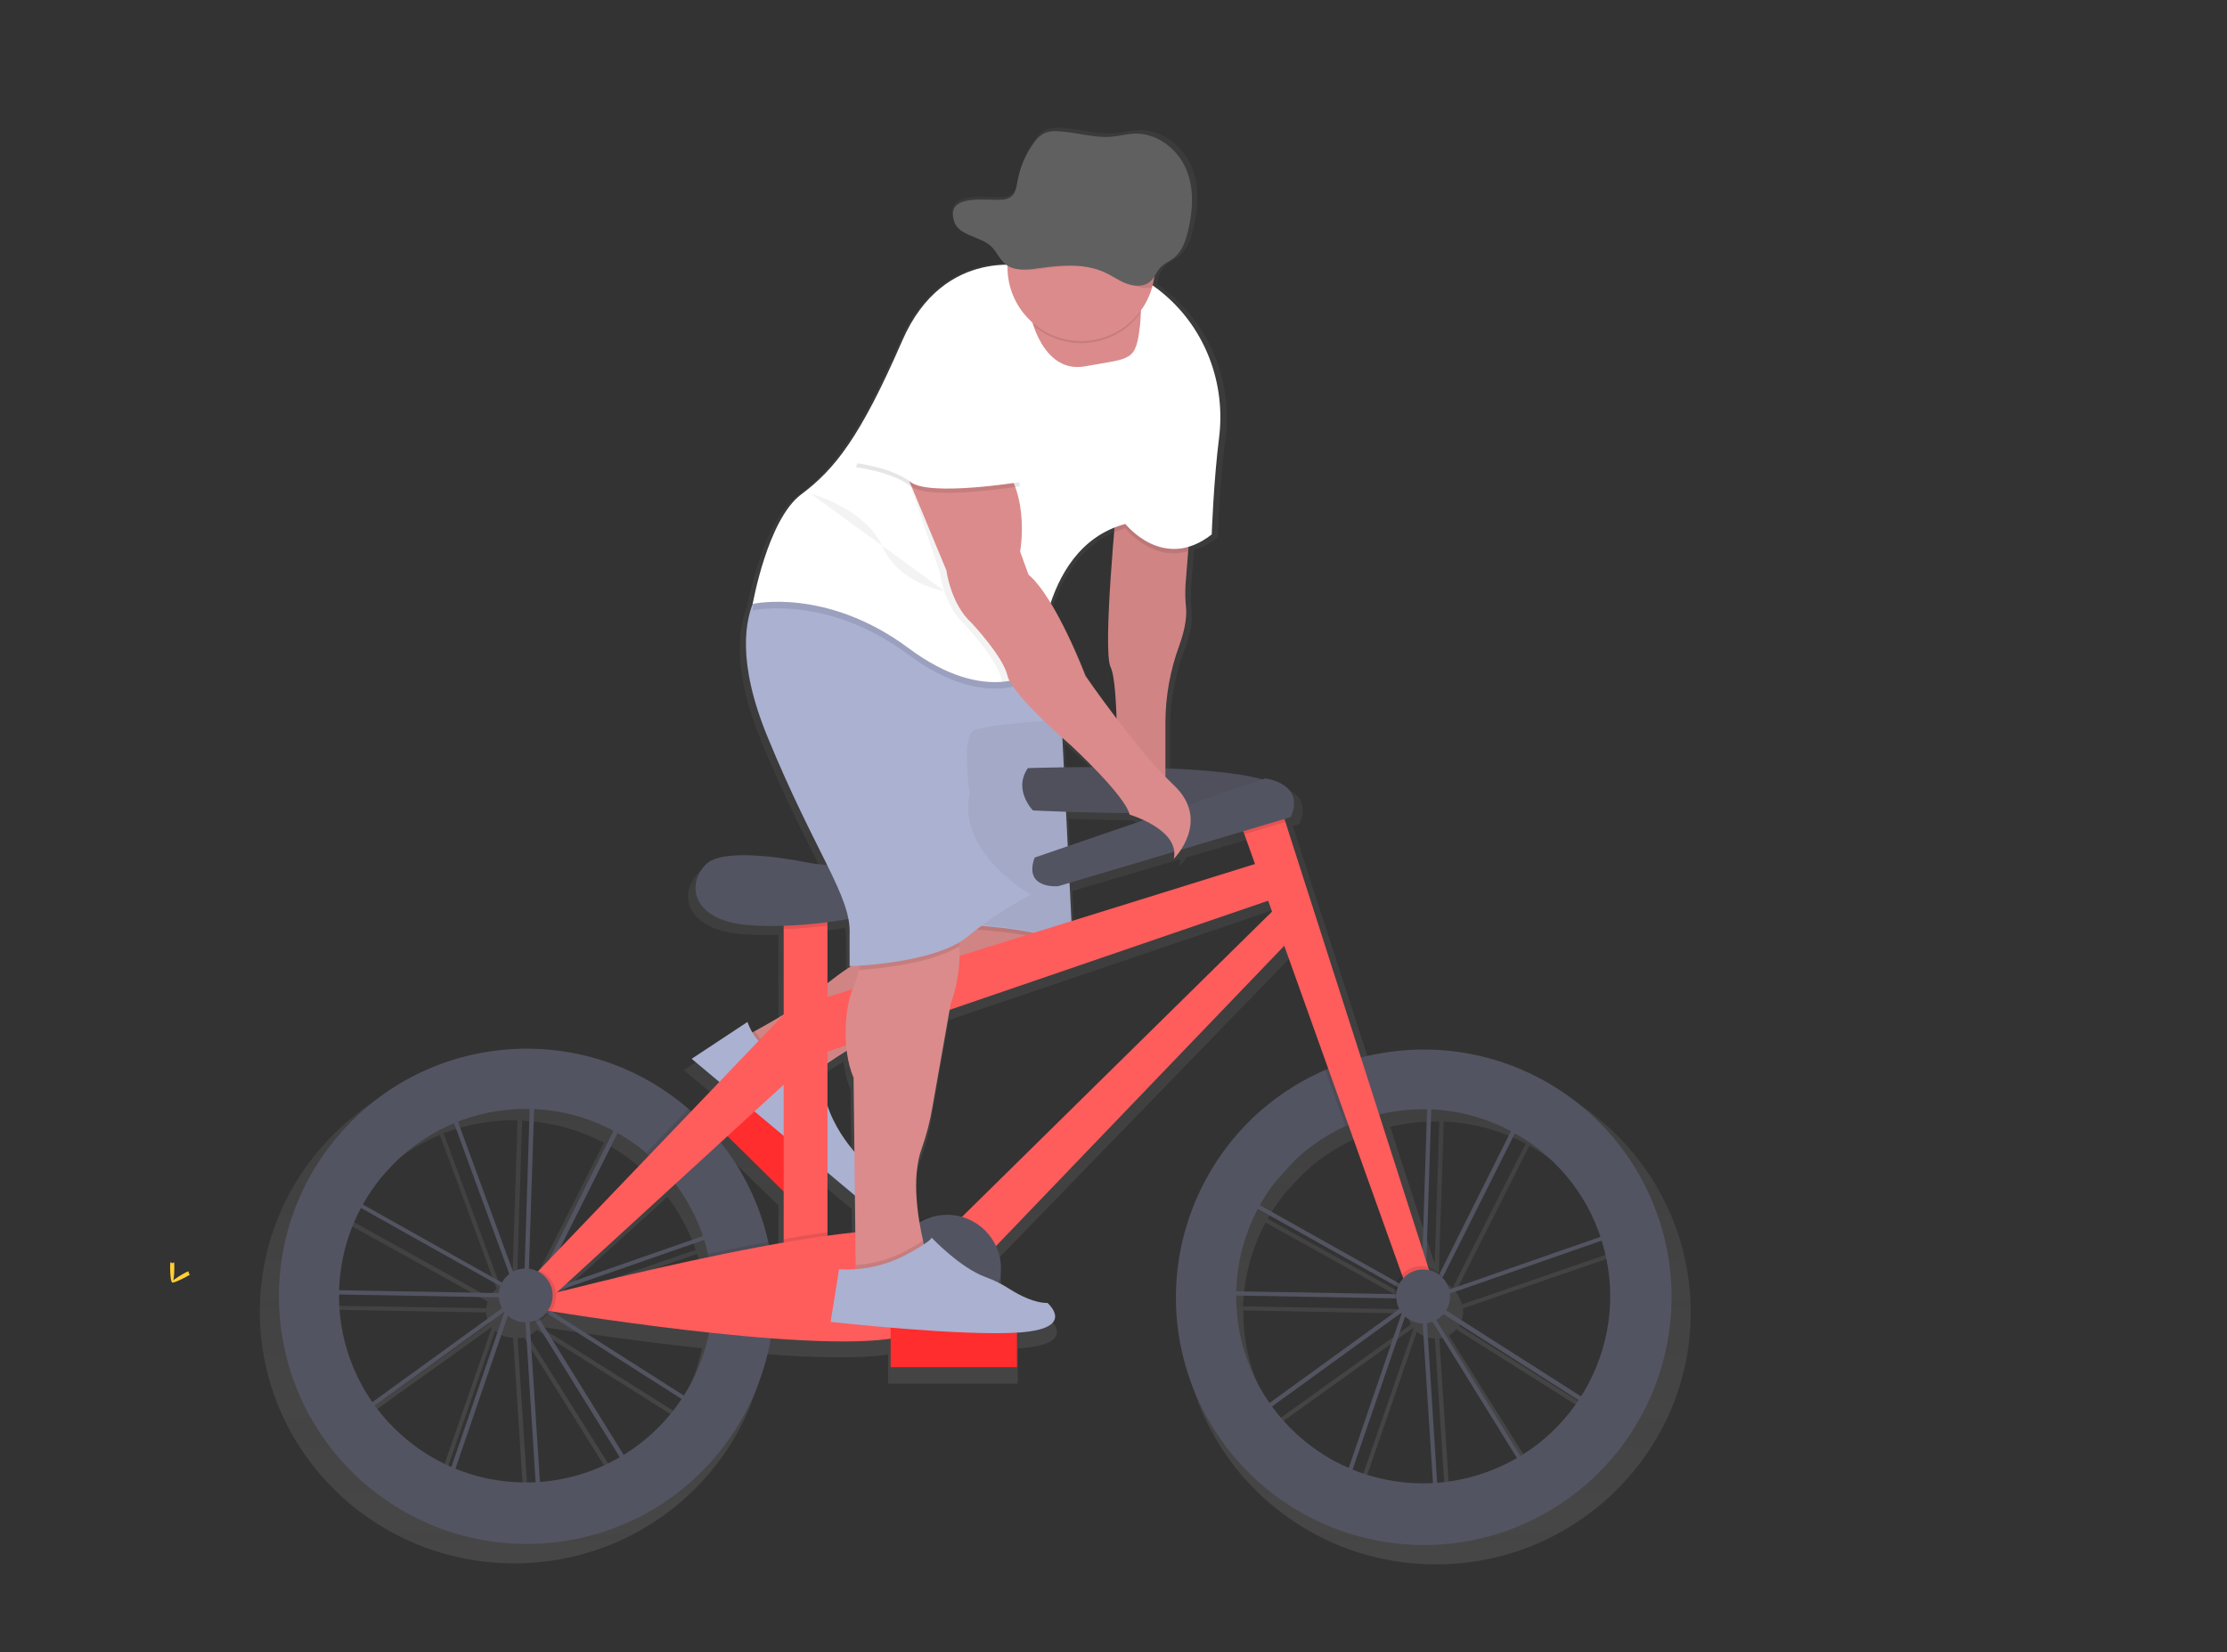 <?xml version="1.0" encoding="utf-8"?>
<!-- Generator: Adobe Illustrator 24.0.0, SVG Export Plug-In . SVG Version: 6.00 Build 0)  -->
<svg version="1.1" id="_x37_4ad5bb7-fdcd-4b2d-be88-4cebbebfa027"
	 xmlns="http://www.w3.org/2000/svg" xmlns:xlink="http://www.w3.org/1999/xlink" x="0px" y="0px" viewBox="0 0 1057.7 785"
	 style="enable-background:new 0 0 1057.7 785;" xml:space="preserve">
<rect x="0" y="0" width="1057.7" height="785" fill="#333333" stroke="none"/>
<style type="text/css">
	.st0{fill:#FFD037;}
	.st1{fill:url(#SVGID_1_);}
	.st2{fill:#535461;}
	.st3{fill:#FF2D2D;}
	.st4{fill:#DB8B8B;}
	.st5{opacity:0.1;enable-background:new    ;}
	.st6{opacity:5.000000e-02;enable-background:new    ;}
	.st7{fill:#ABB1D1;}
	.st8{fill:none;stroke:#C1272D;stroke-miterlimit:10;}
	.st9{fill:#FF5C5C;}
	.st10{fill:#6C63FF;}
	.st11{fill:#FFFFFF;}
	.st12{fill:#606060;}
</style>
<title>Ride a bicycle</title>
<path class="st0" d="M82.8,602.1c0,3.9-0.4,7-1,7s-1-3.1-1-7s0.5-2,1.1-2S82.8,598.3,82.8,602.1z"/>
<path class="st0" d="M88.2,606.7c-3.4,1.8-6.3,3-6.6,2.5s2.3-2.3,5.7-4.2s2.1-0.5,2.3,0S91.6,604.9,88.2,606.7z"/>
<linearGradient id="SVGID_1_" gradientUnits="userSpaceOnUse" x1="534.385" y1="-14.59" x2="534.385" y2="668.082" gradientTransform="matrix(1 0 0 -1 -71.15 728.49)">
	<stop  offset="0" style="stop-color:#808080;stop-opacity:0.25"/>
	<stop  offset="0.54" style="stop-color:#808080;stop-opacity:0.12"/>
	<stop  offset="1" style="stop-color:#808080;stop-opacity:0.1"/>
</linearGradient>
<path class="st1" d="M682.1,503.8c-10.4,0-20.7,1.3-30.7,3.9L614.5,394l-0.5-1.5l3.1-0.9c7.4-16.3-12.3-18.7-12.3-18.7l-1.7,0.6
	c-10.4-3-28.5-4.6-47.3-5.3v-22.7c0-12.5,2.3-24.8,6.7-36.5c0.5-1.4,1-2.8,1.4-4c0.1-0.3,0.2-0.5,0.2-0.8l0.1-0.5
	c0.1-0.3,0.2-0.7,0.3-1s0.1-0.5,0.2-0.7s0.1-0.5,0.2-0.7l0.1-0.3c0.1-0.3,0.2-0.7,0.2-1c0-0.1,0-0.3,0.1-0.4s0.1-0.6,0.2-0.8
	s0.1-0.4,0.1-0.6s0.1-0.4,0.1-0.6s0-0.3,0-0.4s0.1-0.5,0.1-0.7v-0.2c0-0.3,0.1-0.6,0.1-0.9s0-0.3,0-0.4s0-0.4,0-0.6s0-0.2,0-0.3
	s0-0.4,0-0.6s0-0.4,0-0.6s0-0.2,0-0.2s0-0.3,0-0.5s0-0.2,0-0.3s0-0.2,0-0.4s0-0.3,0-0.4s0-0.2,0-0.4s0-0.2,0-0.3
	c-0.4-3.9-0.4-7.8-0.2-11.6l1.4-17.5c4.1-1.3,8-3.3,11.3-6c0,0,0.9-26.1,3.6-46.8c3.5-26.1-6.6-52.3-26.8-69.2
	c-1.8-1.5-3.7-2.9-5.6-4.3c0.4-1.4,0.7-2.9,0.8-4.3c0.9-1.6,2-3.2,3.2-4.6c1.7-1.7,4-2.6,5.9-4c4.2-3.1,6-8.2,7.2-13.1
	c2.5-10,3.2-20.9-1-30.4s-14.3-17.3-25.3-16.8c-3.4,0.2-6.7,1-10,1.4c-8.8,0.9-17.5-2-26.3-2.5c-2.6-0.3-5.1,0-7.5,1
	c-1.8,1-3.3,2.3-4.5,4c-4,5.2-6.8,11.3-8.1,17.8c-1.1,4.9-1.1,9.3-7.1,10c-6.8,0.9-28.6-3.7-24,10.6c2.2,6.8,12.7,7,18.1,12
	c2.8,2.6,4.1,6.4,7.2,8.8l0.1,0.1c-14,0.2-37.1,5.8-50.7,36.7c-20.5,46.8-32.9,62-49.3,74.2c-15.6,11.6-22.9,49-23.6,52.6
	c-4.3,10.9-6.7,31,7.1,64.3c11.7,28.3,21.9,47.5,29.1,61.9l-1.4-0.1c-3-0.2-6-0.6-8.9-1.2c-11.6-2.2-40.8-6.8-48.7,1
	c-9.9,9.8-6.6,26.9,19.7,29.3c6,0.5,12.1,0.6,18.1,0.4v42.8l-0.6,0.3l0,0c-5.1,3.1-10.1,5.8-13.5,7.6l-1.2,0.7c-1-1.6-1.8-3.3-2.4-5
	l-27.2,17.9l13.5,11.2l-13.7,14.2c-0.4-0.4-0.9-0.8-1.3-1.2c-22-18.8-50-29.1-79-29.1c-66.8,0-120.9,53.5-120.9,119.6
	s54.1,119.6,120.9,119.6c59.8,0,109.4-43,119.1-99.4c23,1.7,44.4,2.2,58.4,0.2v13.8h61.6v-16.7l1.5-0.1c27.7-2,13.3-14.2,13.3-14.2
	c-6.4,0-13.4-3.5-18.3-6.6c-1.7-1.1-3.5-2.1-5.3-3c1.7-5.9,1.2-12.3-1.4-17.8l140.6-145l21.5,59.4l-1.4,0.6
	c-42.8,18.4-72.7,60.6-72.7,109.7c0,66.1,54.1,119.6,120.8,119.6S803,689.5,803,623.5S748.8,503.8,682.1,503.8z M688.6,713.1
	l-5-77.2c0.9-0.1,1.8-0.4,2.7-0.7l41.3,65.9C715.6,708,702.3,712.1,688.6,713.1L688.6,713.1z M608,676.2l63.3-45.4l0.1,0.2
	l-25.9,74.9C630.5,699.5,617.6,689.3,608,676.2L608,676.2z M724.6,543.3l-34.7,68.6c-1.6-1.5-3.6-2.6-5.8-3.1l-0.8-2.6l2.4-73.4
	C699.2,533.4,712.5,536.9,724.6,543.3L724.6,543.3z M681.4,600.5l-21.1-65.2c7-1.7,14.2-2.5,21.4-2.5h1.9L681.4,600.5z M643.8,540.9
	c0.5-0.2,1-0.4,1.4-0.6l26.1,72.2c-1,1-1.9,2.3-2.5,3.6L602,579c2.5-4.4,5.4-8.6,8.6-12.5l7.5-8.1
	C625.6,551.1,634.3,545.2,643.8,540.9z M601.1,580.8l67.1,37.3c-0.3,1.1-0.5,2.2-0.5,3.4c0,0.2,0,0.3,0,0.5l-77.3-1.4
	C590.9,606.7,594.5,593,601.1,580.8L601.1,580.8z M694.8,621.6l74-25.5c8,25.3,4.3,52.9-10,75.3l-65.9-41.5c1.3-2,2-4.4,2-6.8
	C694.9,622.6,694.9,622.1,694.8,621.6L694.8,621.6z M768.2,594.2l-73.8,25.5c-0.7-2.1-1.7-4.2-3-6.1l35-69.3
	C746.1,555.2,760.9,572.9,768.2,594.2L768.2,594.2z M594.5,399.9l5.2,14.3l-89.5,27.6l-0.9-18.5l51-15c0.1,1.1,0,2.3-0.2,3.4
	c1.3-1.4,2.4-2.8,3.5-4.4l30.4-8.9L594.5,399.9z M250.8,712.7l-5-77c1,0,2-0.1,3-0.4l41,65.5C277.8,707.6,264.5,711.7,250.8,712.7z
	 M170.2,675.8l63.3-45.3l0.1,0.2l-25.9,74.8C192.7,699.1,179.8,688.8,170.2,675.8L170.2,675.8z M152.7,620.2
	c0.4-13.9,4-27.5,10.6-39.8l68.3,37.9c-0.4,1-0.6,2.1-0.7,3.2L152.7,620.2z M286.8,542.9l-31.6,62.6l-4.8,5
	c-1.5-0.6-3.1-0.9-4.7-0.9h-0.2l2.5-77.2C261.4,533,274.7,536.5,286.8,542.9L286.8,542.9z M317,568.6c5.8,7.6,10.3,16.1,13.4,25.2
	l-66.5,22.9L317,568.6z M260.1,620.2l71-24.5c0.7,2.2,1.3,4.4,1.8,6.7c0.1,0.5,0.2,1,0.3,1.5c-31.9,6.6-61.7,14-74.1,17.1
	L260.1,620.2z M243.3,609.6c-2,0.1-3.9,0.6-5.7,1.5l-26.9-72.7c10.6-4.1,21.8-6.2,33.2-6.2c0.6,0,1.3,0,1.9,0L243.3,609.6z
	 M235.9,612.3c-1.4,1.1-2.6,2.5-3.5,4l-68.1-37.8c2.5-4.4,5.4-8.6,8.6-12.5l7.5-8.1c8.3-8,17.9-14.3,28.5-18.7L235.9,612.3z
	 M333.4,640.5c-2.2,10.8-6.4,21.2-12.4,30.5l-64.7-40.8C269.5,632.3,300.6,637,333.4,640.5z M362.2,596.7c-4-17.6-12-34-23.3-48
	l3.2-2.9l27.6,26.9V597c-2.4,0.4-4.7,0.8-7.1,1.3C362.5,597.7,362.4,597.2,362.2,596.7L362.2,596.7z M369.7,545.6l-0.6-0.6
	L369.7,545.6L369.7,545.6z M391.1,510.4L391.1,510.4l1.6-1l0.7-0.5l0.7-0.5l0.8-0.5l0.8-0.5l1-0.6l0.8-0.5l1.2-0.7l0.7-0.4l1.2-0.8
	c0.5,4.5,1.6,9,3.4,13.2l0.4,35.8c-5.8-6.5-10.3-14.1-13.2-22.3L391.1,510.4z M505.7,353.4c2.4,2.2,4,3.5,4,3.5s5.1,4.6,11,10.6
	c-5.2,0-10,0-14.3,0.1L505.7,353.4z M507.5,389c8.3,0.3,19.2,0.6,30.8,0.7c0.1,0.3,0.2,0.5,0.2,0.7c2.4,0.7,4.7,1.6,6.9,2.7
	l-37.1,12.6L507.5,389z M516.9,323.3c0,0-7.6-20-16.9-35.1c4.9-14.4,14.1-29.6,31.1-36.3l-0.1,1.4l-0.1,0.7
	c-0.5,6.3-1.2,14-1.7,21.9v0.5c-0.1,0.9-0.1,1.9-0.2,2.8v0.5l-0.1,1.2l-0.1,1.1l-0.1,1c0,0.7-0.1,1.3-0.1,2v0.6c0,0.6,0,1.1-0.1,1.7
	v0.7c0,0.7-0.1,1.4-0.1,2.1v0.1c0,0.8-0.1,1.5-0.1,2.3v0.3c0,0.7,0,1.4-0.1,2.1v0.2c-0.1,1.5-0.1,3-0.1,4.5v0.2
	c0,1.5-0.1,2.9-0.1,4.2v0.1c0,1.4,0,2.7,0,3.9l0,0c0,0.6,0,1.2,0,1.7v0.1c0,1.1,0.1,2.2,0.1,3.1v0.2c0.1,0.9,0.1,1.8,0.2,2.6v0.2
	c0,0.3,0.1,0.6,0.1,0.9v0.2c0.1,0.3,0.1,0.6,0.2,0.9v0.1c0,0.2,0.1,0.4,0.2,0.6l0,0.2c0.1,0.2,0.1,0.4,0.2,0.6
	c1.7,3.4,2.5,13.8,2.9,24.8C523.4,332.6,516.9,323.3,516.9,323.3L516.9,323.3z M391.1,592v-28.8l13.4,11.1l0,0l0.2,17.7
	c-4.3,0.4-8.9,1-13.6,1.6L391.1,592z M391.1,442.3c3.5-0.4,6.9-1,10.2-1.5c0.5,2.5,0.7,5,0.6,7.5v15.2h0.7c-4,2.5-7.8,5.2-11.5,8.1
	V442.3L391.1,442.3z M304.1,554.8l-44.2,45.7l28.6-56.7c5.1,2.8,9.8,6.1,14.3,9.8C303.3,554,303.7,554.5,304.1,554.8z M152.7,622.6
	c0-0.2,0-0.3,0-0.5l78.2,1.4c0.1,1.8,0.6,3.6,1.5,5.2L169,674.2C158.4,659.1,152.7,641.1,152.7,622.6z M243.9,712.9
	c-11.8,0-23.5-2.2-34.4-6.7l25.6-74c2.4,2.1,5.4,3.3,8.6,3.3l5,77.2C247.1,712.9,245.5,712.9,243.9,712.9L243.9,712.9z M291.6,699.7
	l-40.8-65.1c1.6-0.7,3-1.6,4.2-2.8l64.9,40.9C312.5,683.6,302.8,692.8,291.6,699.7z M456.7,584.6c-2.4-0.7-4.8-1-7.3-1h-0.8h-0.8
	c-4.2,0-8.3,1-12,2.8c-1.7-10.7-2.6-24.4,1.3-35c2.3-6.4,4.1-12.9,5.2-19.6l8.3-47.2L606,431.9l1.9,5.3L456.7,584.6z M590.5,623
	c0-0.2,0-0.3,0-0.5L668,624c0.6,1.8,1.3,3.5,2.1,5.2l-63.3,45.4C596.1,659.5,590.4,641.5,590.5,623z M681.7,713.3
	c-11.8,0-23.5-2.2-34.4-6.7l25.6-74c2.4,2.1,5.4,3.3,8.6,3.3l5,77.2C684.9,713.3,683.3,713.4,681.7,713.3z M729.3,700.1l-41.2-65.7
	c1.3-0.7,2.5-1.7,3.5-2.9l66,41.6C750.3,684,740.6,693.2,729.3,700.1L729.3,700.1z"/>
<path class="st2" d="M681.4,717.4l-6.3-97.9l-0.1-0.2l-6.3,2.2l-29.1,84.8l-46.3-32.8l73.7-53.4l0.1-0.2l0.4-0.2l4.8-3.5L595.1,573
	l-18.9,20.8l3,19.5l88.8,1.6v2l-90.5-1.6l-3.4-22.1l25.9-28.5l38.7-45.2l0.7,1.9l8.2-9l30.5,5.5v-1.2l2,0.1v1.5l45.4,8.1L683.1,611
	l-6.2,4.5v0.5v0.6l97.8-34.1l-11.6,91.2l-83-52.9l-2.9-1.6l48.9,78.9L681.4,717.4z M677.4,623.1l5.8,91.4l40-17.4L677.4,623.1z
	 M596.8,673.5l41.8,29.6l27.3-79.7L596.8,673.5z M679.2,617.8l2.1,1.2l80.3,51.2l10.8-84.9L679.2,617.8z M672.1,610.6l2.5,4l0.4-0.3
	l3-94.5l-29.7-5.3l-8.2,9L672.1,610.6z M596.7,571.6l74.8,42l-1.3-2.1l-31.6-86.3l-37.2,40.9L596.7,571.6z M680,520.2l-3,92.7
	l4.5-3.3l40.9-81.8L680,520.2z"/>
<path class="st2" d="M255.2,717L249,619l-0.1-0.2l-6.3,2.2l-29.1,84.9l-46.3-32.8l73.7-53.4l0.1-0.2l0.4-0.2l4.8-3.5l-77.2-43.3
	l-18.9,20.8l3,19.5l88.8,1.6v2l-90.5-1.6l-3.4-22.1l25.9-28.5l38.8-45.2l0.7,1.9l8.2-9l30.5,5.5v-1.2l2,0.1v1.5l45.4,8.1l-42.3,84.6
	l-6.2,4.5v0.5v0.6l97.8-34.1l-11.6,91.2l-83-52.9l-2.9-1.6l48.9,78.9L255.2,717z M251.2,622.7l5.9,91.4l40-17.4L251.2,622.7z
	 M170.6,673.1l41.8,29.6l27.3-79.7L170.6,673.1z M253,617.4l2.1,1.2l80.4,51.2l10.8-84.9L253,617.4z M245.9,610.2l2.5,4l0.4-0.3
	l3-94.5l-29.7-5.3l-8.2,9L245.9,610.2z M170.5,571.2l74.8,42L244,611l-31.6-86.3l-37.2,40.9L170.5,571.2z M253.9,519.8l-3,92.7
	l4.5-3.3l40.9-81.8L253.9,519.8z"/>
<rect x="349.5" y="510" transform="matrix(0.702 -0.712 0.712 0.702 -277.527 416.212)" class="st3" width="19" height="60"/>
<path class="st4" d="M354.5,492c0,0,24.8-13.1,34.4-21.5c5.8-5,12-9.6,18.5-13.5l31.1-18.9l65-5l3,11c0,0,5,16-45,30s-75,36-75,36
	S354.5,521,354.5,492z"/>
<path class="st5" d="M389.1,507.9c-1.8,1.3-2.6,2.1-2.6,2.1s-32,11-32-18c0,0,1.5-0.8,4-2.2c5,8.2,14,13.2,23.6,13.2h3.4
	L389.1,507.9z"/>
<path class="st6" d="M505.5,449.5c-2.8,5.9-12.4,15.6-44.1,24.4c-40.6,11.4-64.7,28-72.4,33.9c-1.8,1.3-2.6,2.1-2.6,2.1
	s-32,11-32-18c0,0,1.5-0.8,4-2.2c7.4-4.1,23.2-13,30.3-19.3c5.8-5,12-9.6,18.5-13.5l31.1-18.9l11.6-0.9l53.4-4.1l3,11
	C506.4,444,507.1,446.1,505.5,449.5z"/>
<path class="st7" d="M355,485.5L328.5,503l77.6,65c0,0,11.4-7,5.4-15c0,0-20-17-21-41l-6-8h-3.4C369.3,504,358.9,496.6,355,485.5z"
	/>
<path class="st5" d="M505.5,449.5c-16-7.7-55.1-8.6-55.1-8.6l-0.4-3.9l53.4-4.1l3,11C506.5,444,507.1,446.1,505.5,449.5z"/>
<path class="st7" d="M450.5,439c0,0,47,1,59,11l-6-121h-65L450.5,439z"/>
<path class="st6" d="M450.5,438.5c0,0,47,1,59,11l-6-121h-65L450.5,438.5z"/>
<path class="st2" d="M676.3,498.6c-10.6,0-21.2,1.4-31.4,4.2c-5.3,1.5-10.4,3.3-15.5,5.5c-59.6,25.9-87,95.2-61.2,154.8
	c25.9,59.6,95.2,87,154.8,61.2c59.6-25.9,87-95.2,61.2-154.8C765.6,526.5,723.2,498.6,676.3,498.6L676.3,498.6z M675.9,704.7
	c-49.1,0-88.8-39.8-88.8-88.9c0-34.8,20.3-66.3,51.9-80.8c4.7-2.1,9.6-3.9,14.6-5.2c47.5-12.3,96,16.2,108.3,63.7
	c12.3,47.5-16.2,96-63.7,108.3C691,703.7,683.5,704.7,675.9,704.7L675.9,704.7z"/>
<path class="st2" d="M488.2,364.9c0,0,117.6-4,120,11.2S490.6,385,490.6,385S481,375.3,488.2,364.9z"/>
<path class="st6" d="M488.2,364.9c0,0,117.6-4,120,11.2S490.6,385,490.6,385S481,375.3,488.2,364.9z"/>
<polygon class="st8" points="409.8,689.1 409.8,689.1 409.8,689.1 409.8,689.1 "/>
<rect x="372.2" y="425.8" class="st9" width="20.8" height="180.9"/>
<path class="st5" d="M393,425.8v13.9c-6.9,0.9-14,1.5-20.8,1.7v-15.6H393z"/>
<path class="st2" d="M391.4,410.8c-2.9-0.2-5.8-0.6-8.7-1.2c-11.3-2.2-39.7-6.7-47.4,1c-9.6,9.6-6.4,26.4,19.2,28.8
	s69.6-4,78.4-13.6C433,425.8,417.1,412.8,391.4,410.8z"/>
<polygon class="st9" points="387.4,475.4 605.9,407.4 613.1,424.2 389,501 "/>
<polygon class="st9" points="452.2,582.7 609.9,427.4 618.7,440.2 468.2,597 "/>
<path class="st5" d="M653.6,529.8c-5,1.3-9.9,3-14.6,5.2l-9.6-26.7c5-2.2,10.2-4,15.5-5.5L653.6,529.8z"/>
<polygon class="st9" points="680.3,608.3 669.1,614.7 591,396.3 587.5,386.6 605.9,376.1 610.5,390.5 "/>
<polygon class="st5" points="610.5,390.5 591,396.3 587.5,386.6 605.9,376.1 "/>
<path class="st2" d="M491.4,407.4l109.6-37.6c0,0,19.2,2.4,12,18.4L502.6,421C502.6,421,485.9,422.6,491.4,407.4z"/>
<path class="st2" d="M364.9,590c-4-17.8-12.1-34.5-23.7-48.6c-4.3-5.2-9-10.1-14.2-14.6c-49.2-42.5-123.5-37-165.9,12.2
	c-42.5,49.2-37,123.5,12.2,165.9s123.5,37,165.9-12.2c14.3-16.6,23.7-36.9,27.2-58.6c0.9-6.1,1.4-12.2,1.4-18.3
	C367.8,607.1,366.8,598.5,364.9,590z M249.7,704.3c-49-0.1-88.7-39.8-88.7-88.8c0.1-49,39.8-88.7,88.8-88.7
	c49,0.1,88.7,39.8,88.7,88.8c0,5.3-0.5,10.6-1.4,15.8C329.4,673.7,292.6,704.3,249.7,704.3z"/>
<path class="st5" d="M367.8,615.9c0,6.1-0.5,12.3-1.4,18.3c-9.6-0.7-19.5-1.7-29.2-2.7c2.2-11.9,1.9-24.1-0.8-35.9
	c9.5-2,19.1-3.9,28.6-5.6C366.8,598.5,367.8,607.2,367.8,615.9z"/>
<path class="st5" d="M393,585.4v21.3h-20.8v-18C379.4,587.4,386.4,586.3,393,585.4z"/>
<path class="st9" d="M258.5,615.5c0,0,168.1-44,181.7-27.2s28,39.2-14.4,47.2s-170.5-13.6-170.5-13.6L258.5,615.5z"/>
<path class="st5" d="M341.2,541.4l-21.4,19.5c-3.8-4.9-8.1-9.3-12.8-13.3l19.9-20.8C332.2,531.2,336.9,536.1,341.2,541.4z"/>
<polygon class="st9" points="252.9,606.7 378.6,475.4 382.6,505.8 259.3,618.7 "/>
<circle class="st5" cx="251.3" cy="615.5" r="12.8"/>
<ellipse transform="matrix(0.16 -0.987 0.987 0.16 -397.785 763.38)" class="st2" cx="249.7" cy="615.5" rx="12.8" ry="12.8"/>
<circle class="st5" cx="675.1" cy="614.3" r="12.8"/>
<circle class="st2" cx="675.9" cy="615.9" r="12.8"/>
<circle class="st5" cx="448.2" cy="602.7" r="25.6"/>
<circle class="st2" cx="449.8" cy="602.7" r="25.6"/>
<path class="st10" d="M443,600.7L443,600.7c3-2.3,7.3-1.6,9.5,1.4l20.3,27.2c2.2,3,1.6,7.3-1.4,9.5l0,0c-3,2.2-7.3,1.6-9.5-1.4
	l-20.3-27.2C439.4,607.3,440,603,443,600.7z"/>
<path class="st4" d="M565.5,247l-2.4,30.1c-0.3,3.8-0.2,7.6,0.2,11.5c0.3,3.4,0,9.3-3.3,18.3c-4.2,11.5-6.4,23.6-6.5,35.9V377l-23-4
	c0,0,1-48-3-56s3-79,3-79L565.5,247z"/>
<path class="st6" d="M564.3,261.9l-1.2,15.2c-0.3,3.8-0.2,7.6,0.2,11.4c0.3,3.4,0,9.3-3.3,18.3c-4.2,11.5-6.4,23.6-6.5,35.9V377
	l-23-4c0,0,1-48-3-56c-2.8-5.7-0.2-42.9,1.7-64.2c0.8-8.8,1.3-14.8,1.3-14.8l35,9L564.3,261.9z"/>
<path class="st4" d="M451.5,477l-8.7,49.2c-1.1,6.6-2.8,13-5,19.3c-5.1,13.9-1.8,33.3,0.6,43.9c1.1,4.7,2,7.6,2,7.6l-26,14l-8-6v-4
	l-1-89c-6-14-4-35,0-43c1.1-2.6,1.9-5.4,2.4-8.2c2-10.7,2.6-25.8,2.6-25.8s16-27,35-9c7,6.6,9.7,15.3,10.2,23.6
	C456.7,463.8,451.5,477,451.5,477z"/>
<path class="st5" d="M455.7,449.6c-13.9,8.2-38,10.6-47.8,11.2c2-10.7,2.6-25.8,2.6-25.8s16-27,35-9
	C452.5,432.6,455.1,441.3,455.7,449.6z"/>
<path class="st7" d="M489.5,425c-10.6,5.7-20.7,12.4-30,20c-16,13-56,14-56,14v-15c1-18-16-38-39-94c-14.7-35.8-10.6-56-5.8-66
	c2.8-5.6,5.8-8,5.8-8l125,24l4.5,13.4l9.5,28.6c0,0-35,2-41,5s-2,30-2,30C454.5,405,489.5,425,489.5,425z"/>
<path class="st5" d="M565.5,247l-1.2,14.9c-17.4,5-29.8-10.9-29.8-10.9c-1.8,0.5-3.6,1.1-5.3,1.8c0.8-8.8,1.3-14.8,1.3-14.8
	L565.5,247z"/>
<path class="st5" d="M493.9,313.4c-0.5,4.7-0.5,7.6-0.5,7.6s-23,19-62-10s-74-21-74-21s0.4-2.3,1.2-6c2.8-5.6,5.8-8,5.8-8l125,24
	L493.9,313.4z"/>
<path class="st11" d="M579,207.9c-2.6,20.4-3.5,46-3.5,46c-23,18-41-5-41-5c-21.7,5.8-31.9,24.8-36.7,41.4c-2.6,9-4,18.2-4.3,27.6
	c0,0-6.1,5-17.3,6c-10.6,0.9-25.8-1.9-44.7-16c-39-29-74-21-74-21s7-40,23-52s28-27,48-73c20-46,61-35,61-35s2-9,39,0
	c9,2.4,17.4,6.8,24.4,12.9C572.6,156.5,582.2,182.3,579,207.9z"/>
<path class="st4" d="M541.8,149.5c0,1.3-0.2,2.8-0.3,4.5c-2,18-4,16-26,20c-13.7,2.5-20.8-8.9-24.2-17.9c-1.2-3.3-2.2-6.6-2.8-10.1
	l48-8C536.5,138,542.3,136.3,541.8,149.5z"/>
<path class="st6" d="M497.7,290.4c-2.6,9-4,18.2-4.3,27.6c0,0-6.1,5-17.3,6c-0.3-0.6-0.6-1.3-0.7-2c-2-9-17-25-17-25
	c-10-9-12-25-12-25L430,223.5l-5.5-4.5c0,0,23-18,43-3s14,47,14,47l4,11C489.6,277.5,493.9,283.7,497.7,290.4z"/>
<path class="st4" d="M427.5,218l22,53c0,0,2,16,12,25c0,0,15,16,17,25s30,33,30,33s26,24,28,33c0,0,24,7,21,21c0,0,18-18,0-35
	s-42-52-42-52s-14-37-27-48l-4-11c0,0,6-32-14-47S427.5,218,427.5,218z"/>
<path class="st5" d="M440.5,597l-26,14l-8-6v-4c9-0.6,17.7-3.3,25.5-7.7c2.4-1.4,4.7-2.7,6.5-3.9C439.6,594,440.5,597,440.5,597z"/>
<path class="st5" d="M470.5,176l14,55c0,0-43,7-52,0s-26-9-26-9s18-52,28-58S470.5,176,470.5,176z"/>
<path class="st11" d="M470.5,174l14,55c0,0-43,7-52,0s-26-9-26-9s18-52,28-58S470.5,174,470.5,174z"/>
<path class="st5" d="M541.8,148.5c-11.3,15.7-33.2,19.2-48.9,7.8c-0.6-0.4-1.1-0.8-1.7-1.3c-1.2-3.3-2.2-6.6-2.8-10.1l48-8
	C536.5,137,542.3,135.3,541.8,148.5z"/>
<path class="st4" d="M548.5,127c0,19.3-15.7,35-35,35c-19.3,0-35-15.7-35-35c0-0.6,0-1.2,0-1.7c0.5-19.3,16.5-34.6,35.9-34.1
	C533.7,91.6,549,107.7,548.5,127z"/>
<path class="st5" d="M548.5,127c0,3.2-0.4,6.4-1.3,9.5c-2.7,0.6-5.5,0.3-8.1-0.7c-3.7-1.5-7-4-10.5-5.8c-10.1-5.1-22.1-4.1-33.3-2.4
	c-5.6,0.8-11.9,1.6-16.2-1.9c-0.2-0.1-0.3-0.2-0.4-0.4c0.5-19.3,16.5-34.6,35.9-34.1C533.7,91.6,549,107.7,548.5,127L548.5,127z"/>
<path class="st12" d="M453.2,105.3c2.1,6.7,12.4,6.9,17.6,11.8c2.7,2.6,4,6.3,7,8.6c4.2,3.2,10.2,2.5,15.5,1.7
	c10.7-1.5,22.2-2.4,31.8,2.2c3.4,1.6,6.5,3.9,10.1,5.2s8,1.5,10.9-0.9c2.3-1.9,3.2-5,5.3-7.1c1.6-1.6,3.9-2.6,5.8-4
	c4.1-3.1,5.8-8.1,7-12.9c2.4-9.9,3.1-20.5-1-29.9s-13.9-17-24.7-16.5c-3.3,0.2-6.5,1-9.8,1.4c-8.5,0.9-17-2-25.6-2.5
	c-2.5-0.3-5,0-7.3,1c-1.7,1-3.3,2.3-4.4,4c-3.9,5.1-6.6,11.1-7.9,17.5c-1,4.8-1,9.1-6.9,9.9C469.9,95.7,448.6,91.2,453.2,105.3z"/>
<path class="st6" d="M385,234.5c0,0,26,7,34,25s29.6,21.3,29.6,21.3"/>
<rect x="423" y="630.5" class="st3" width="60" height="19"/>
<path class="st7" d="M432,595.2c5.4-3,10.1-6,10.5-7.2c0,0,13.5,14.3,25.6,18.7c4.1,1.5,7.9,3.4,11.6,5.8c4.8,3,11.6,6.5,17.8,6.5
	c0,0,14,12-13,14s-90-5-90-5l4-25l0,0C410.2,603.7,421.8,601,432,595.2z"/>
</svg>
